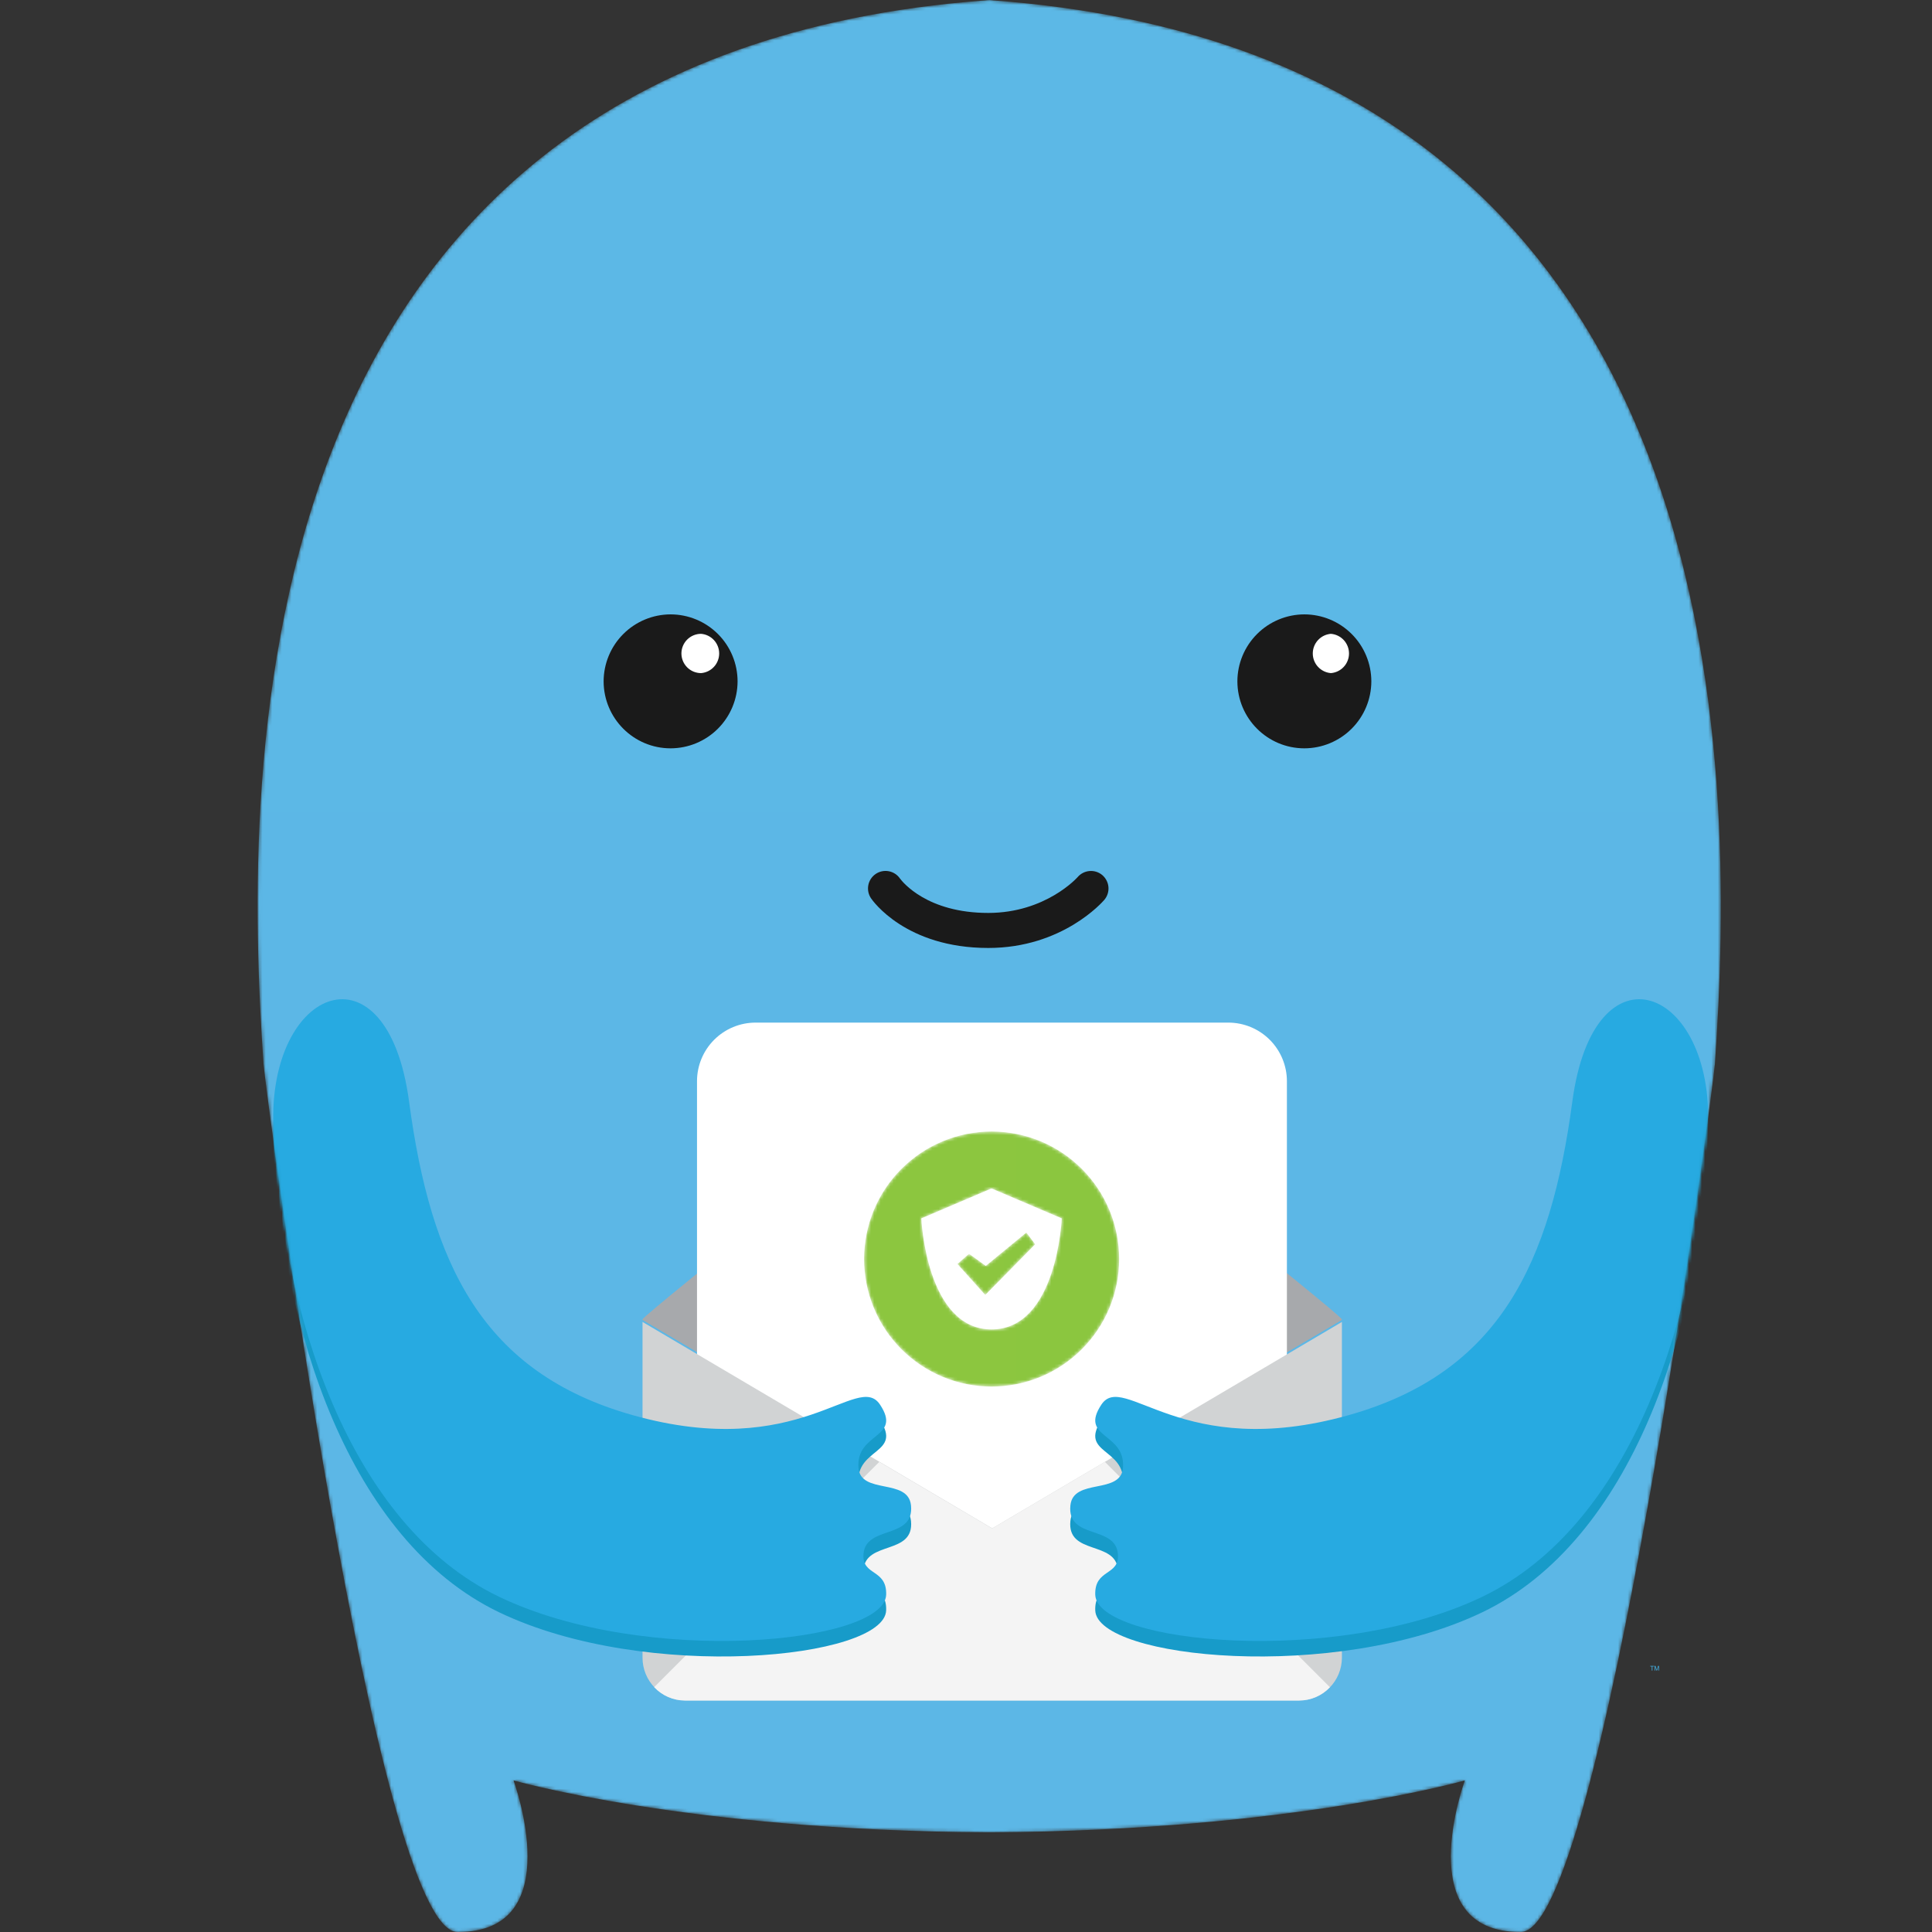 <svg width="600" height="600" viewBox="0 0 600 600" fill="none" xmlns="http://www.w3.org/2000/svg">
<rect x="0" y="0" width="600" height="600" fill="#333333" stroke="none"/>
<g clip-path="url(#clip0_8112_7666)">
<mask id="mask0_8112_7666" style="mask-type:luminance" maskUnits="userSpaceOnUse" x="80" y="0" width="455" height="600">
<path d="M307.201 0C306.785 0.009 306.371 0.049 305.961 0.12C72.301 17.52 75.561 239.96 81.841 330.44C82.341 337.74 116.861 599.88 142.081 600C176.881 600.16 159.481 552.92 159.481 552.92C159.481 552.92 213.221 568.44 305.961 569.04H308.461C401.181 568.44 454.921 552.92 454.921 552.92C454.921 552.92 437.521 600.16 472.321 600C497.521 599.88 532.061 337.74 532.581 330.44C538.861 239.96 542.121 17.52 308.461 0.12C308.461 0.12 307.781 0 307.341 0H307.201" fill="white"/>
</mask>
<g mask="url(#mask0_8112_7666)">
<path d="M307.201 0C306.785 0.009 306.371 0.049 305.961 0.12C72.301 17.52 75.561 239.96 81.841 330.44C82.341 337.74 116.861 599.88 142.081 600C176.881 600.16 159.481 552.92 159.481 552.92C159.481 552.92 213.221 568.44 305.961 569.04H308.461C401.181 568.44 454.921 552.92 454.921 552.92C454.921 552.92 437.521 600.16 472.321 600C497.521 599.88 532.061 337.74 532.581 330.44C538.861 239.96 542.121 17.52 308.461 0.12C308.461 0.12 307.781 0 307.341 0L307.201 0Z" fill="url(#paint0_linear_8112_7666)"/>
</g>
<mask id="mask1_8112_7666" style="mask-type:luminance" maskUnits="userSpaceOnUse" x="80" y="0" width="455" height="600">
<path d="M307.201 0C306.785 0.009 306.371 0.049 305.961 0.12C72.301 17.52 75.561 239.96 81.841 330.44C82.341 337.74 116.861 599.88 142.081 600C176.881 600.16 159.481 552.92 159.481 552.92C159.481 552.92 213.221 568.44 305.961 569.04H308.461C401.181 568.44 454.921 552.92 454.921 552.92C454.921 552.92 437.521 600.16 472.321 600C497.521 599.88 532.061 337.74 532.581 330.44C538.861 239.96 542.121 17.52 308.461 0.12C308.461 0.12 307.781 0 307.341 0H307.201" fill="white"/>
</mask>
<g mask="url(#mask1_8112_7666)">
<path d="M405.081 232.401C410.595 232.39 415.879 230.195 419.777 226.297C423.676 222.398 425.871 217.114 425.881 211.601C425.876 206.086 423.683 200.798 419.783 196.899C415.884 192.999 410.596 190.806 405.081 190.801C399.568 190.811 394.284 193.006 390.385 196.905C386.487 200.803 384.292 206.088 384.281 211.601C384.301 223.081 393.601 232.401 405.081 232.401Z" fill="#1A1A1A"/>
</g>
<mask id="mask2_8112_7666" style="mask-type:luminance" maskUnits="userSpaceOnUse" x="80" y="0" width="455" height="600">
<path d="M307.201 0C306.785 0.009 306.371 0.049 305.961 0.12C72.301 17.52 75.561 239.96 81.841 330.44C82.341 337.74 116.861 599.88 142.081 600C176.881 600.16 159.481 552.92 159.481 552.92C159.481 552.92 213.221 568.44 305.961 569.04H308.461C401.181 568.44 454.921 552.92 454.921 552.92C454.921 552.92 437.521 600.16 472.321 600C497.521 599.88 532.061 337.74 532.581 330.44C538.861 239.96 542.121 17.52 308.461 0.12C308.461 0.12 307.781 0 307.341 0H307.201" fill="white"/>
</mask>
<g mask="url(#mask2_8112_7666)">
<path d="M413.321 209.04C414.853 208.916 416.283 208.219 417.325 207.089C418.368 205.959 418.947 204.477 418.947 202.94C418.947 201.402 418.368 199.921 417.325 198.791C416.283 197.661 414.853 196.964 413.321 196.84C411.788 196.964 410.359 197.661 409.316 198.791C408.274 199.921 407.695 201.402 407.695 202.94C407.695 204.477 408.274 205.959 409.316 207.089C410.359 208.219 411.788 208.916 413.321 209.04Z" fill="white"/>
</g>
<mask id="mask3_8112_7666" style="mask-type:luminance" maskUnits="userSpaceOnUse" x="80" y="0" width="455" height="600">
<path d="M307.201 0C306.785 0.009 306.371 0.049 305.961 0.12C72.301 17.52 75.561 239.96 81.841 330.44C82.341 337.74 116.861 599.88 142.081 600C176.881 600.16 159.481 552.92 159.481 552.92C159.481 552.92 213.221 568.44 305.961 569.04H308.461C401.181 568.44 454.921 552.92 454.921 552.92C454.921 552.92 437.521 600.16 472.321 600C497.521 599.88 532.061 337.74 532.581 330.44C538.861 239.96 542.121 17.52 308.461 0.12C308.461 0.12 307.781 0 307.341 0H307.201" fill="white"/>
</mask>
<g mask="url(#mask3_8112_7666)">
<path d="M208.261 232.401C213.774 232.39 219.059 230.195 222.957 226.297C226.856 222.398 229.05 217.114 229.061 211.601C229.056 206.086 226.863 200.798 222.963 196.899C219.063 192.999 213.776 190.806 208.261 190.801C202.748 190.811 197.463 193.006 193.565 196.905C189.666 200.803 187.472 206.088 187.461 211.601C187.481 223.081 196.781 232.401 208.261 232.401Z" fill="#1A1A1A"/>
</g>
<mask id="mask4_8112_7666" style="mask-type:luminance" maskUnits="userSpaceOnUse" x="80" y="0" width="455" height="600">
<path d="M307.201 0C306.785 0.009 306.371 0.049 305.961 0.12C72.301 17.52 75.561 239.96 81.841 330.44C82.341 337.74 116.861 599.88 142.081 600C176.881 600.16 159.481 552.92 159.481 552.92C159.481 552.92 213.221 568.44 305.961 569.04H308.461C401.181 568.44 454.921 552.92 454.921 552.92C454.921 552.92 437.521 600.16 472.321 600C497.521 599.88 532.061 337.74 532.581 330.44C538.861 239.96 542.121 17.52 308.461 0.12C308.461 0.12 307.781 0 307.341 0H307.201" fill="white"/>
</mask>
<g mask="url(#mask4_8112_7666)">
<path d="M217.721 209.04C219.254 208.916 220.683 208.219 221.726 207.089C222.768 205.959 223.347 204.477 223.347 202.94C223.347 201.402 222.768 199.921 221.726 198.791C220.683 197.661 219.254 196.964 217.721 196.84C216.103 196.84 214.552 197.483 213.408 198.626C212.264 199.77 211.621 201.322 211.621 202.94C211.621 204.558 212.264 206.109 213.408 207.253C214.552 208.397 216.103 209.04 217.721 209.04Z" fill="white"/>
</g>
<mask id="mask5_8112_7666" style="mask-type:luminance" maskUnits="userSpaceOnUse" x="80" y="0" width="455" height="600">
<path d="M307.201 0C306.785 0.009 306.371 0.049 305.961 0.12C72.301 17.52 75.561 239.96 81.841 330.44C82.341 337.74 116.861 599.88 142.081 600C176.881 600.16 159.481 552.92 159.481 552.92C159.481 552.92 213.221 568.44 305.961 569.04H308.461C401.181 568.44 454.921 552.92 454.921 552.92C454.921 552.92 437.521 600.16 472.321 600C497.521 599.88 532.061 337.74 532.581 330.44C538.861 239.96 542.121 17.52 308.461 0.12C308.461 0.12 307.781 0 307.341 0H307.201" fill="white"/>
</mask>
<g mask="url(#mask5_8112_7666)">
<path d="M342.321 271.759C341.222 270.839 339.804 270.387 338.374 270.503C336.945 270.619 335.618 271.293 334.681 272.379C334.581 272.499 324.761 283.519 306.901 283.519C287.861 283.519 280.261 273.859 279.501 272.839C279.097 272.25 278.58 271.746 277.981 271.356C277.382 270.966 276.711 270.698 276.008 270.567C274.589 270.302 273.122 270.613 271.931 271.429C270.74 272.246 269.923 273.503 269.658 274.922C269.394 276.342 269.704 277.809 270.521 278.999C270.941 279.619 281.201 294.399 306.921 294.399C329.961 294.399 342.421 280.079 342.941 279.479C343.884 278.376 344.351 276.943 344.238 275.495C344.126 274.048 343.424 272.704 342.321 271.759Z" fill="#1A1A1A"/>
</g>
<mask id="mask6_8112_7666" style="mask-type:luminance" maskUnits="userSpaceOnUse" x="80" y="0" width="455" height="600">
<path d="M307.201 0C306.785 0.009 306.371 0.049 305.961 0.12C72.301 17.52 75.561 239.96 81.841 330.44C82.341 337.74 116.861 599.88 142.081 600C176.881 600.16 159.481 552.92 159.481 552.92C159.481 552.92 213.221 568.44 305.961 569.04H308.461C401.181 568.44 454.921 552.92 454.921 552.92C454.921 552.92 437.521 600.16 472.321 600C497.521 599.88 532.061 337.74 532.581 330.44C538.861 239.96 542.121 17.52 308.461 0.12C308.461 0.12 307.781 0 307.341 0H307.201" fill="white"/>
</mask>
<g mask="url(#mask6_8112_7666)">
<path d="M416.721 409.92L308.141 474.02L199.541 409.92V409.74C199.641 409.34 205.641 404.34 214.781 396.9L215.021 396.7C245.021 372.3 308.141 322.4 308.141 322.4C308.141 322.4 371.261 372.32 401.241 396.68C410.521 404.22 416.641 409.32 416.721 409.74V409.92Z" fill="#A7A9AC"/>
</g>
<mask id="mask7_8112_7666" style="mask-type:luminance" maskUnits="userSpaceOnUse" x="80" y="0" width="455" height="600">
<path d="M307.201 0C306.785 0.009 306.371 0.049 305.961 0.12C72.301 17.52 75.561 239.96 81.841 330.44C82.341 337.74 116.861 599.88 142.081 600C176.881 600.16 159.481 552.92 159.481 552.92C159.481 552.92 213.221 568.44 305.961 569.04H308.461C401.181 568.44 454.921 552.92 454.921 552.92C454.921 552.92 437.521 600.16 472.321 600C497.521 599.88 532.061 337.74 532.581 330.44C538.861 239.96 542.121 17.52 308.461 0.12C308.461 0.12 307.781 0 307.341 0H307.201" fill="white"/>
</mask>
<g mask="url(#mask7_8112_7666)">
<path d="M264.281 483.4H381.461C383.853 483.4 386.221 482.929 388.43 482.013C390.64 481.097 392.647 479.755 394.337 478.062C396.028 476.37 397.368 474.362 398.281 472.151C399.195 469.941 399.664 467.572 399.661 465.18V335.78C399.661 330.953 397.743 326.324 394.33 322.911C390.917 319.498 386.288 317.58 381.461 317.58H234.661C229.834 317.58 225.205 319.498 221.792 322.911C218.378 326.324 216.461 330.953 216.461 335.78V435.5L264.281 483.4Z" fill="white"/>
</g>
<mask id="mask8_8112_7666" style="mask-type:luminance" maskUnits="userSpaceOnUse" x="80" y="0" width="455" height="600">
<path d="M307.201 0C306.785 0.009 306.371 0.049 305.961 0.12C72.301 17.52 75.561 239.96 81.841 330.44C82.341 337.74 116.861 599.88 142.081 600C176.881 600.16 159.481 552.92 159.481 552.92C159.481 552.92 213.221 568.44 305.961 569.04H308.461C401.181 568.44 454.921 552.92 454.921 552.92C454.921 552.92 437.521 600.16 472.321 600C497.521 599.88 532.061 337.74 532.581 330.44C538.861 239.96 542.121 17.52 308.461 0.12C308.461 0.12 307.781 0 307.341 0H307.201" fill="white"/>
</mask>
<g mask="url(#mask8_8112_7666)">
<path d="M416.741 410.539V514.839C416.73 518.347 415.332 521.709 412.851 524.189C410.371 526.67 407.009 528.068 403.501 528.079H212.741C209.236 528.068 205.879 526.669 203.405 524.187C200.93 521.705 199.541 518.344 199.541 514.839V410.539L308.141 474.639L416.741 410.539Z" fill="#D1D3D4"/>
</g>
<mask id="mask9_8112_7666" style="mask-type:luminance" maskUnits="userSpaceOnUse" x="80" y="0" width="455" height="600">
<path d="M307.201 0C306.785 0.009 306.371 0.049 305.961 0.12C72.301 17.52 75.561 239.96 81.841 330.44C82.341 337.74 116.861 599.88 142.081 600C176.881 600.16 159.481 552.92 159.481 552.92C159.481 552.92 213.221 568.44 305.961 569.04H308.461C401.181 568.44 454.921 552.92 454.921 552.92C454.921 552.92 437.521 600.16 472.321 600C497.521 599.88 532.061 337.74 532.581 330.44C538.861 239.96 542.121 17.52 308.461 0.12C308.461 0.12 307.781 0 307.341 0H307.201" fill="white"/>
</mask>
<g mask="url(#mask9_8112_7666)">
<path d="M413.04 524L343.14 454L308.12 474.68L273.06 454L203.16 523.96C204.384 525.271 205.864 526.316 207.508 527.032C209.153 527.748 210.927 528.118 212.72 528.12H403.48C405.273 528.114 407.046 527.742 408.69 527.027C410.334 526.312 411.814 525.268 413.04 523.96" fill="#F4F4F4"/>
</g>
<mask id="mask10_8112_7666" style="mask-type:luminance" maskUnits="userSpaceOnUse" x="80" y="0" width="455" height="600">
<path d="M307.201 0C306.785 0.009 306.371 0.049 305.961 0.12C72.301 17.52 75.561 239.96 81.841 330.44C82.341 337.74 116.861 599.88 142.081 600C176.881 600.16 159.481 552.92 159.481 552.92C159.481 552.92 213.221 568.44 305.961 569.04H308.461C401.181 568.44 454.921 552.92 454.921 552.92C454.921 552.92 437.521 600.16 472.321 600C497.521 599.88 532.061 337.74 532.581 330.44C538.861 239.96 542.121 17.52 308.461 0.12C308.461 0.12 307.781 0 307.341 0H307.201" fill="white"/>
</mask>
<g mask="url(#mask10_8112_7666)">
<path d="M84.901 355.141C87.321 412.101 108.281 478.281 155.021 500.721C200.781 522.661 274.701 515.121 275.201 500.121C275.481 491.981 267.661 494.301 268.161 487.521C268.821 478.361 283.961 483.081 282.921 472.361C282.061 463.681 267.181 469.161 266.601 460.561C265.841 449.641 280.281 451.561 273.301 441.041C266.321 430.541 248.501 458.941 196.541 444.341C149.681 431.161 133.781 397.201 127.041 346.941C120.301 296.641 83.041 311.101 84.901 355.141ZM530.441 355.141C528.041 412.101 507.081 478.281 460.321 500.721C414.561 522.661 340.641 515.121 340.141 500.121C339.881 491.981 347.681 494.301 347.181 487.521C346.521 478.361 331.361 483.081 332.421 472.361C333.281 463.681 348.181 469.161 348.761 460.561C349.501 449.641 335.081 451.561 342.041 441.041C349.041 430.541 366.841 458.941 418.801 444.341C465.661 431.161 481.561 397.201 488.301 346.941C495.041 296.641 532.301 311.101 530.441 355.141Z" fill="#179BC9"/>
</g>
<mask id="mask11_8112_7666" style="mask-type:luminance" maskUnits="userSpaceOnUse" x="80" y="0" width="455" height="600">
<path d="M307.201 0C306.785 0.009 306.371 0.049 305.961 0.12C72.301 17.52 75.561 239.96 81.841 330.44C82.341 337.74 116.861 599.88 142.081 600C176.881 600.16 159.481 552.92 159.481 552.92C159.481 552.92 213.221 568.44 305.961 569.04H308.461C401.181 568.44 454.921 552.92 454.921 552.92C454.921 552.92 437.521 600.16 472.321 600C497.521 599.88 532.061 337.74 532.581 330.44C538.861 239.96 542.121 17.52 308.461 0.12C308.461 0.12 307.781 0 307.341 0H307.201" fill="white"/>
</mask>
<g mask="url(#mask11_8112_7666)">
<path d="M84.901 350.301C87.321 407.261 108.281 473.461 155.021 495.901C200.781 517.841 274.701 510.301 275.201 495.281C275.481 487.141 267.661 489.481 268.161 482.681C268.821 473.521 283.961 478.241 282.921 467.541C282.061 458.861 267.181 464.341 266.601 455.741C265.841 444.801 280.281 446.721 273.301 436.221C266.321 425.701 248.501 454.121 196.541 439.501C149.681 426.321 133.781 392.381 127.041 342.101C120.301 291.801 83.041 306.261 84.901 350.301ZM530.441 350.301C528.041 407.261 507.081 473.461 460.321 495.901C414.561 517.841 340.641 510.301 340.141 495.281C339.881 487.141 347.681 489.481 347.181 482.681C346.521 473.521 331.361 478.241 332.421 467.541C333.281 458.861 348.181 464.341 348.761 455.741C349.501 444.801 335.081 446.721 342.041 436.221C349.041 425.701 366.841 454.121 418.801 439.501C465.661 426.321 481.561 392.381 488.301 342.101C495.041 291.801 532.301 306.261 530.441 350.301Z" fill="#27AAE1"/>
</g>
<mask id="mask12_8112_7666" style="mask-type:luminance" maskUnits="userSpaceOnUse" x="297" y="382" width="25" height="21">
<path d="M306.14 393.139L300.94 389.379L297.34 392.539L305.98 402.159H306L321.48 386.419L318.74 382.779L306.14 393.139Z" fill="white"/>
</mask>
<g mask="url(#mask12_8112_7666)">
<path d="M306.14 393.139L300.94 389.379L297.34 392.539L305.98 402.159L321.48 386.419L318.74 382.779L306.14 393.139Z" fill="url(#paint1_linear_8112_7666)"/>
</g>
<mask id="mask13_8112_7666" style="mask-type:luminance" maskUnits="userSpaceOnUse" x="268" y="351" width="80" height="80">
<path d="M268.361 390.98C268.357 396.181 269.378 401.331 271.364 406.137C273.351 410.943 276.264 415.31 279.939 418.99C283.613 422.67 287.976 425.591 292.779 427.584C297.582 429.578 302.731 430.606 307.931 430.61C313.132 430.614 318.282 429.594 323.088 427.607C327.894 425.621 332.262 422.707 335.942 419.033C339.622 415.358 342.542 410.995 344.535 406.192C346.529 401.389 347.557 396.241 347.561 391.04C347.569 380.538 343.405 370.462 335.984 363.03C328.563 355.598 318.494 351.418 307.991 351.41C297.489 351.402 287.413 355.567 279.981 362.988C272.549 370.408 268.369 380.478 268.361 390.98ZM286.121 378.38L307.921 369.08L329.741 378.38C329.741 378.38 328.301 412.86 307.941 412.86C287.581 412.86 286.121 378.4 286.121 378.4" fill="white"/>
</mask>
<g mask="url(#mask13_8112_7666)">
<path d="M268.361 390.98C268.357 396.181 269.378 401.331 271.364 406.137C273.351 410.943 276.264 415.31 279.939 418.99C283.613 422.67 287.976 425.591 292.779 427.584C297.582 429.578 302.731 430.606 307.931 430.61C313.132 430.614 318.282 429.594 323.088 427.607C327.894 425.621 332.262 422.707 335.942 419.033C339.622 415.358 342.542 410.995 344.535 406.192C346.529 401.389 347.557 396.241 347.561 391.04C347.569 380.538 343.405 370.462 335.984 363.03C328.563 355.598 318.494 351.418 307.991 351.41C297.489 351.402 287.413 355.567 279.981 362.988C272.549 370.408 268.369 380.478 268.361 390.98ZM286.121 378.38L307.921 369.08L329.741 378.38C329.741 378.38 328.301 412.86 307.941 412.86C287.581 412.86 286.121 378.38 286.121 378.38Z" fill="url(#paint2_linear_8112_7666)"/>
</g>
<path d="M513.657 517.366V517.537H513.174V518.801H512.977V517.537H512.493V517.366H513.657ZM513.831 517.366H514.109L514.521 518.579L514.931 517.366H515.206V518.801H515.021V517.954C515.021 517.925 515.022 517.876 515.023 517.809C515.025 517.741 515.025 517.668 515.025 517.591L514.616 518.801H514.424L514.012 517.591V517.635C514.012 517.67 514.012 517.724 514.014 517.796C514.016 517.868 514.017 517.92 514.017 517.954V518.801H513.831V517.366Z" fill="#43B0E3"/>
</g>
<defs>
<linearGradient id="paint0_linear_8112_7666" x1="22800.3" y1="-1669.2" x2="22800.3" y2="59784" gradientUnits="userSpaceOnUse">
<stop stop-color="#5EB8E6"/>
<stop offset="1" stop-color="#26A8DF"/>
</linearGradient>
<linearGradient id="paint1_linear_8112_7666" x1="297.364" y1="1351.76" x2="2711.48" y2="1351.76" gradientUnits="userSpaceOnUse">
<stop stop-color="#8CC63F"/>
<stop offset="1" stop-color="#38B549"/>
</linearGradient>
<linearGradient id="paint2_linear_8112_7666" x1="268.282" y1="4311.33" x2="8188.44" y2="4311.33" gradientUnits="userSpaceOnUse">
<stop stop-color="#8CC63F"/>
<stop offset="1" stop-color="#38B549"/>
</linearGradient>
<clipPath id="clip0_8112_7666">
<rect width="600" height="600" fill="white"/>
</clipPath>
</defs>
</svg>

